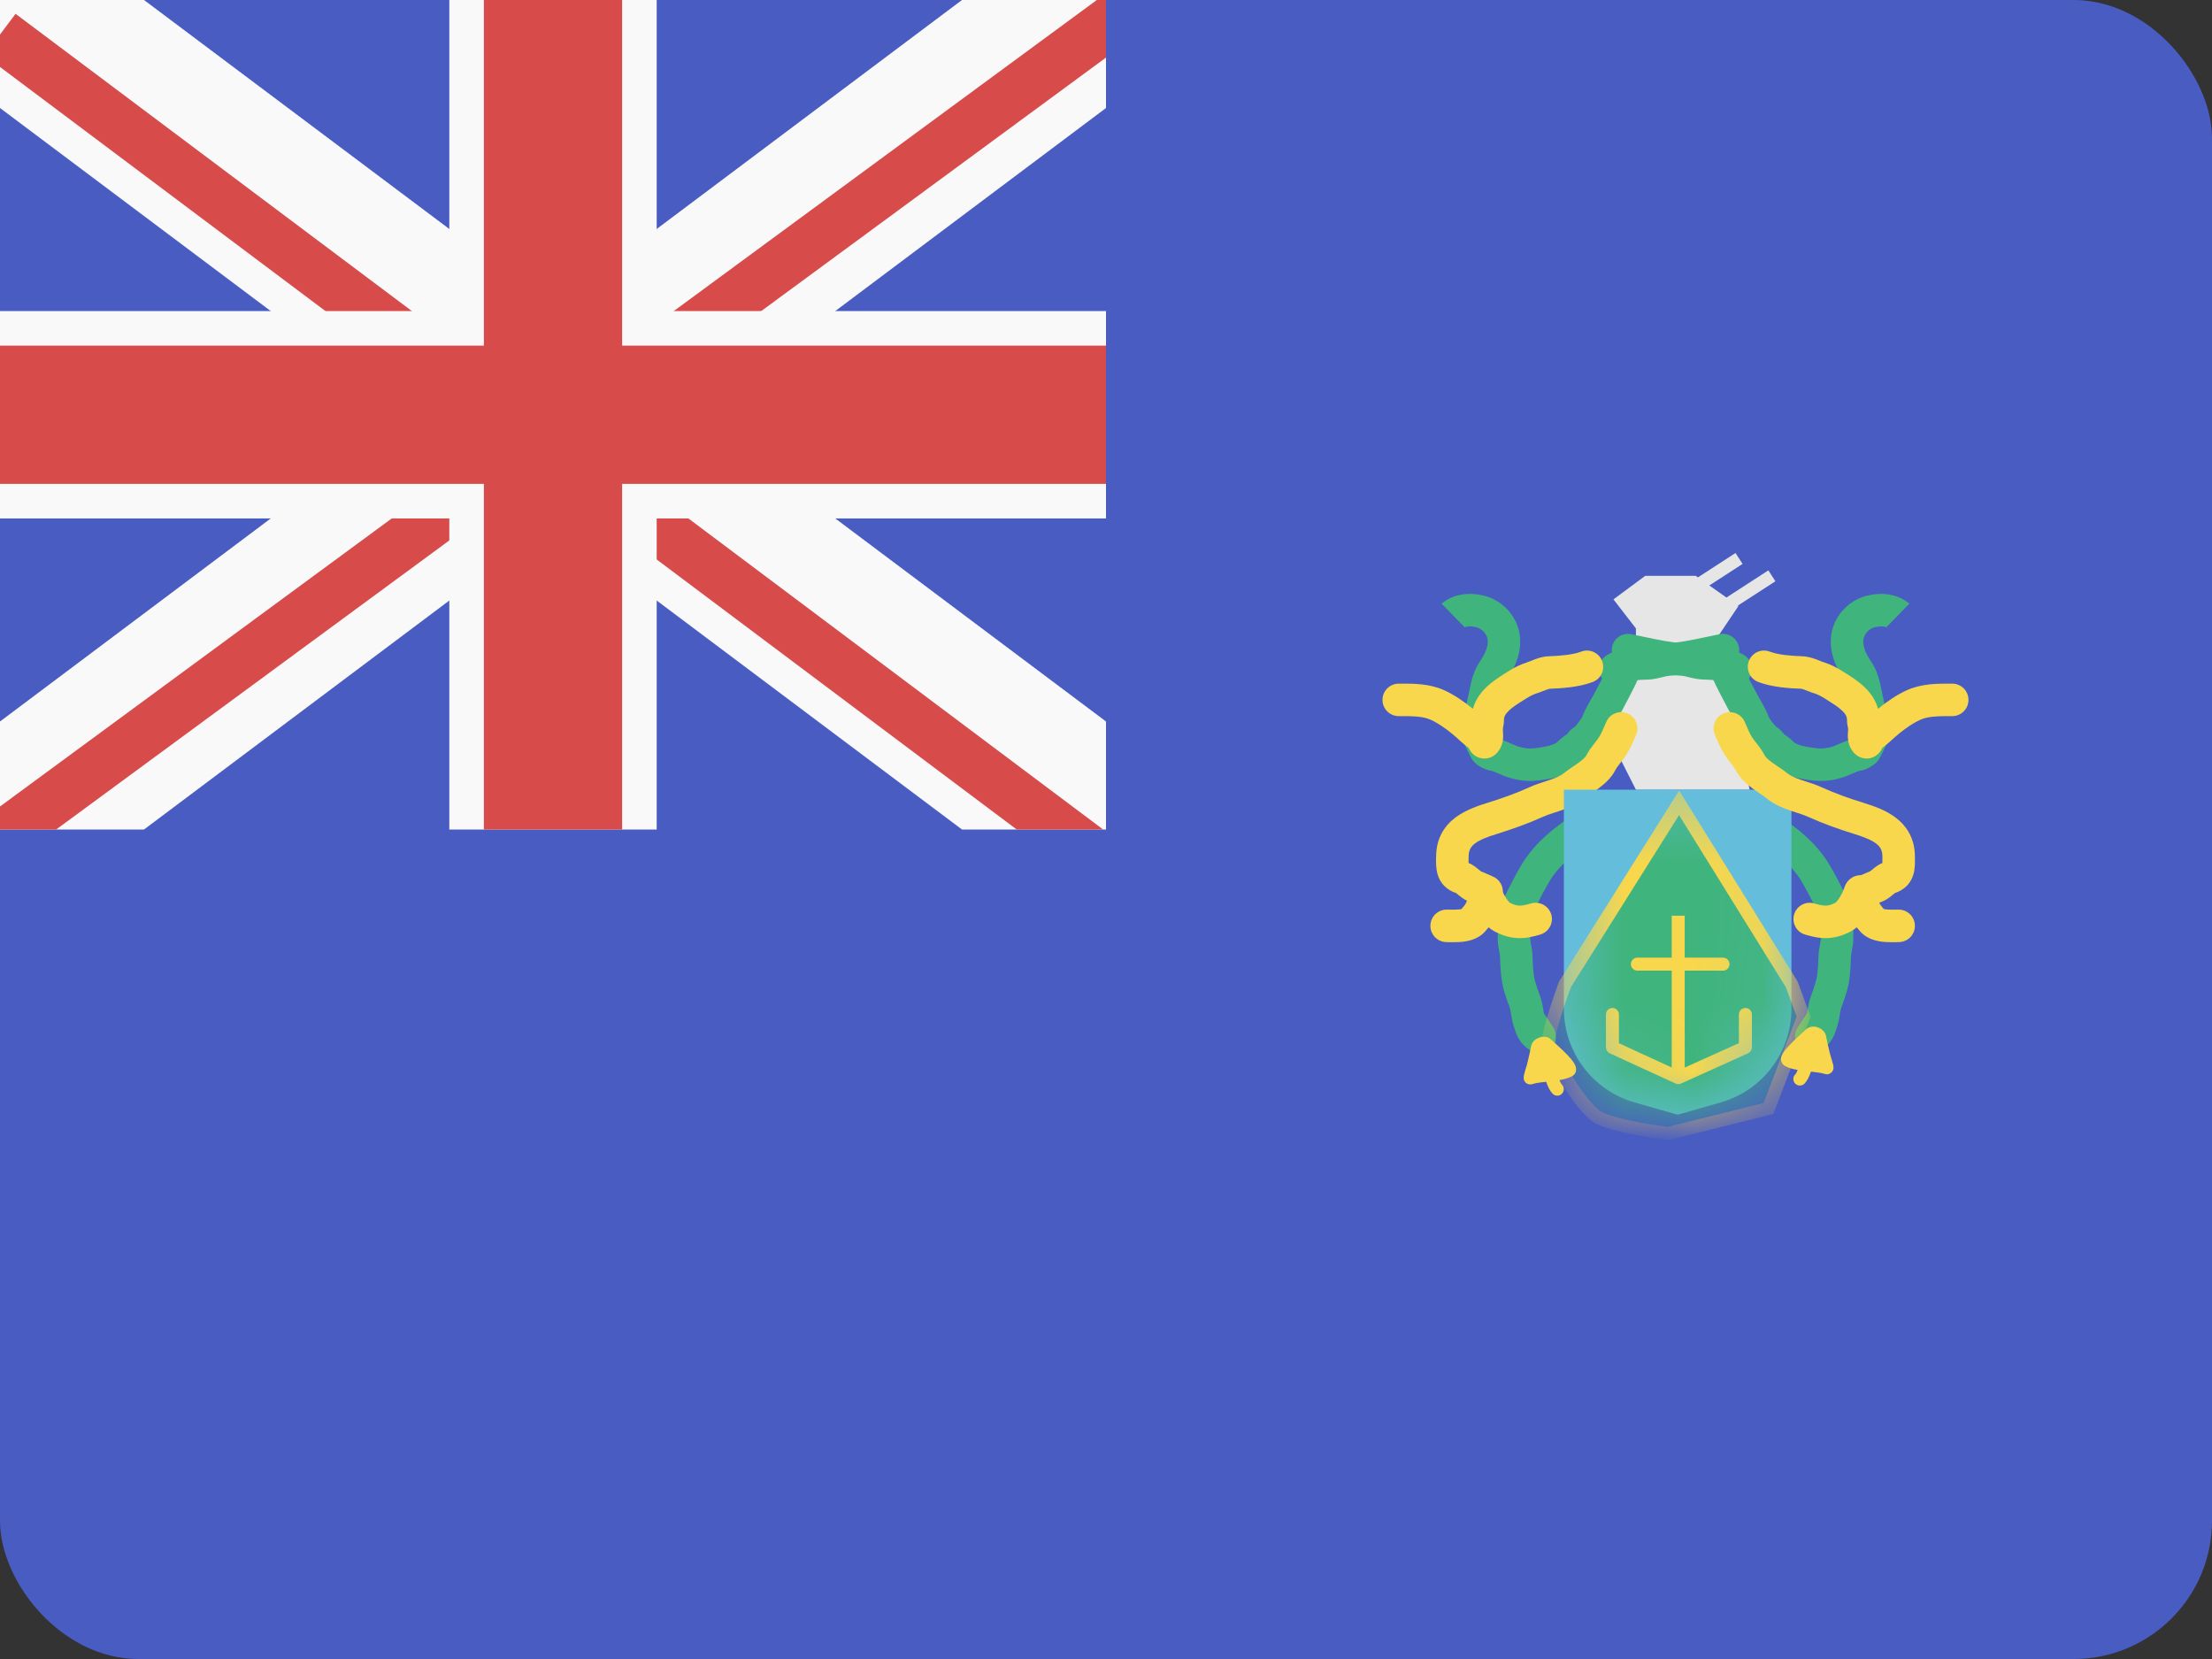 <svg width="32" height="24" viewBox="0 0 32 24" fill="none" xmlns="http://www.w3.org/2000/svg">
<rect x="0" y="0" width="32" height="24" fill="#333333" stroke="none"/>
<rect width="32" height="24" rx="2" fill="#485CC2"/>
<g clip-path="url(#clip0_440_1580)">
<rect width="16" height="12" fill="#485CC2"/>
<path fill-rule="evenodd" clip-rule="evenodd" d="M16.75 1L0.75 13L-0.75 11L15.25 -1L16.75 1Z" fill="#F9F9F9"/>
<path fill-rule="evenodd" clip-rule="evenodd" d="M-0.75 1L15.25 13L16.75 11L0.75 -1L-0.75 1Z" fill="#F9F9F9"/>
<path fill-rule="evenodd" clip-rule="evenodd" d="M15.775 12.8L-0.225 0.8L0.225 0.2L16.225 12.2L15.775 12.8Z" fill="#D74B4B"/>
<path fill-rule="evenodd" clip-rule="evenodd" d="M-0.278 12.802L16.722 0.302L16.278 -0.302L-0.722 12.198L-0.278 12.802Z" fill="#D74B4B"/>
<path d="M9.5 1.31134e-07L9.5 12H6.5L6.5 0L9.5 1.31134e-07Z" fill="#F9F9F9"/>
<path d="M0 4.5H16V7.5H0V4.5Z" fill="#F9F9F9"/>
<path d="M0 5H16V7H0V5Z" fill="#D74B4B"/>
<path d="M9 8.74229e-08L9 12H7L7 0L9 8.74229e-08Z" fill="#D74B4B"/>
</g>
<path fill-rule="evenodd" clip-rule="evenodd" d="M25.209 8.158L24.567 8.574L24.465 8.416L25.107 8L25.209 8.158Z" fill="#E6E6E6"/>
<path fill-rule="evenodd" clip-rule="evenodd" d="M25.684 8.409L25.042 8.825L24.94 8.667L25.582 8.251L25.684 8.409Z" fill="#E6E6E6"/>
<path d="M23.016 10.139L23.666 11.424H25.312L24.799 9.288L25.149 8.767L24.531 8.33H23.801L23.341 8.671L23.666 9.091V9.536L23.016 10.139Z" fill="#E6E6E6"/>
<path fill-rule="evenodd" clip-rule="evenodd" d="M23.321 9.36C23.346 9.233 23.469 9.149 23.597 9.174C23.666 9.188 23.735 9.202 23.803 9.217C23.999 9.258 24.186 9.297 24.357 9.307C24.43 9.311 24.5 9.329 24.546 9.34C24.55 9.341 24.554 9.342 24.558 9.343C24.611 9.356 24.637 9.361 24.659 9.361C24.726 9.361 24.827 9.367 24.926 9.381C24.976 9.389 25.029 9.399 25.079 9.413C25.127 9.426 25.187 9.447 25.24 9.483C25.348 9.555 25.377 9.701 25.305 9.809C25.233 9.917 25.087 9.946 24.979 9.874C24.981 9.875 24.982 9.876 24.982 9.876C24.982 9.876 24.973 9.871 24.952 9.866C24.927 9.859 24.895 9.852 24.858 9.847C24.784 9.836 24.706 9.831 24.659 9.831C24.573 9.831 24.495 9.812 24.445 9.8C24.386 9.785 24.357 9.778 24.331 9.776C24.12 9.765 23.881 9.714 23.678 9.671C23.617 9.658 23.559 9.646 23.507 9.636C23.379 9.611 23.296 9.487 23.321 9.36Z" fill="#3FB47C"/>
<path fill-rule="evenodd" clip-rule="evenodd" d="M25.459 11.633L25.659 11.756C25.951 11.936 26.273 12.181 26.468 12.514C26.539 12.634 26.603 12.755 26.663 12.875C26.692 12.932 26.727 13.008 26.756 13.09C26.784 13.168 26.811 13.267 26.811 13.368V13.581C26.811 13.647 26.799 13.709 26.791 13.748L26.791 13.749C26.782 13.796 26.778 13.817 26.778 13.834C26.777 13.844 26.777 13.853 26.776 13.863C26.772 13.997 26.765 14.172 26.719 14.333C26.696 14.416 26.669 14.495 26.638 14.574C26.631 14.594 26.625 14.619 26.618 14.665C26.617 14.669 26.617 14.673 26.616 14.678C26.61 14.718 26.6 14.778 26.581 14.838C26.58 14.842 26.578 14.847 26.576 14.853C26.57 14.875 26.559 14.908 26.548 14.937C26.534 14.976 26.511 15.029 26.472 15.079C26.453 15.104 26.428 15.126 26.419 15.134C26.404 15.147 26.385 15.163 26.366 15.176C26.357 15.183 26.343 15.193 26.327 15.201C26.319 15.206 26.305 15.213 26.287 15.219C26.276 15.223 26.233 15.238 26.177 15.232C26.145 15.228 26.1 15.216 26.058 15.182C26.014 15.147 25.988 15.102 25.977 15.06C25.957 14.991 25.976 14.934 25.98 14.92C25.992 14.884 26.011 14.856 26.017 14.846L26.142 14.658C26.146 14.642 26.149 14.623 26.153 14.596L26.154 14.591C26.161 14.545 26.172 14.476 26.2 14.405C26.226 14.338 26.248 14.272 26.267 14.204C26.297 14.1 26.302 13.977 26.307 13.827C26.308 13.823 26.308 13.82 26.308 13.816C26.31 13.76 26.321 13.705 26.328 13.669C26.328 13.666 26.329 13.663 26.329 13.66C26.338 13.618 26.341 13.597 26.341 13.582V13.368C26.341 13.346 26.333 13.304 26.313 13.246C26.293 13.191 26.267 13.134 26.243 13.085C26.186 12.972 26.127 12.861 26.063 12.752C25.926 12.519 25.683 12.323 25.413 12.157L25.213 12.034L25.459 11.633Z" fill="#3FB47C"/>
<path fill-rule="evenodd" clip-rule="evenodd" d="M23.019 11.633L22.818 11.756C22.526 11.936 22.205 12.181 22.009 12.514C21.938 12.634 21.874 12.755 21.814 12.875C21.785 12.932 21.75 13.008 21.721 13.09C21.694 13.168 21.667 13.267 21.667 13.368V13.581C21.667 13.647 21.678 13.709 21.686 13.748L21.686 13.749C21.695 13.796 21.699 13.817 21.7 13.834C21.7 13.844 21.701 13.853 21.701 13.863C21.706 13.997 21.712 14.172 21.758 14.333C21.782 14.416 21.809 14.495 21.839 14.574C21.847 14.594 21.852 14.619 21.859 14.665C21.86 14.669 21.861 14.673 21.861 14.678C21.868 14.718 21.877 14.778 21.896 14.838C21.897 14.842 21.899 14.847 21.901 14.853C21.908 14.875 21.918 14.908 21.929 14.937C21.944 14.976 21.967 15.029 22.006 15.079C22.025 15.104 22.049 15.126 22.059 15.134C22.074 15.147 22.092 15.163 22.111 15.176C22.12 15.183 22.134 15.193 22.151 15.201C22.159 15.206 22.172 15.213 22.19 15.219C22.202 15.223 22.245 15.238 22.301 15.232C22.333 15.228 22.377 15.216 22.419 15.182C22.464 15.147 22.489 15.102 22.501 15.06C22.52 14.991 22.502 14.934 22.497 14.92C22.486 14.884 22.467 14.856 22.46 14.846L22.335 14.658C22.332 14.642 22.329 14.623 22.324 14.596L22.324 14.591C22.316 14.545 22.305 14.476 22.278 14.405C22.252 14.338 22.23 14.272 22.21 14.204C22.18 14.1 22.176 13.977 22.17 13.827C22.17 13.823 22.17 13.82 22.17 13.816C22.167 13.76 22.157 13.705 22.15 13.669C22.149 13.666 22.148 13.663 22.148 13.66C22.14 13.618 22.137 13.597 22.137 13.582V13.368C22.137 13.346 22.144 13.304 22.165 13.246C22.184 13.191 22.21 13.134 22.235 13.085C22.291 12.972 22.35 12.861 22.414 12.752C22.552 12.519 22.794 12.323 23.064 12.157L23.265 12.034L23.019 11.633Z" fill="#3FB47C"/>
<path fill-rule="evenodd" clip-rule="evenodd" d="M25.045 9.231L25.131 9.45C25.203 9.634 25.28 9.78 25.377 9.963C25.39 9.988 25.404 10.014 25.418 10.041C25.433 10.069 25.447 10.094 25.463 10.122C25.474 10.142 25.487 10.163 25.501 10.189C25.531 10.243 25.565 10.307 25.59 10.377C25.591 10.379 25.594 10.385 25.602 10.397C25.613 10.414 25.628 10.435 25.645 10.455C25.661 10.476 25.677 10.494 25.691 10.508C25.696 10.513 25.7 10.517 25.703 10.519C25.739 10.542 25.765 10.568 25.782 10.587C25.793 10.6 25.804 10.614 25.81 10.623C25.847 10.645 25.877 10.67 25.895 10.685C25.909 10.697 25.922 10.709 25.932 10.719C25.934 10.721 25.936 10.722 25.938 10.724C25.946 10.732 25.951 10.737 25.956 10.741C25.966 10.75 25.993 10.766 26.05 10.783C26.103 10.798 26.163 10.808 26.224 10.817C26.342 10.836 26.417 10.83 26.524 10.796C26.544 10.789 26.564 10.78 26.595 10.767C26.608 10.761 26.623 10.754 26.64 10.747C26.68 10.73 26.74 10.704 26.805 10.691L26.883 10.536L27.304 10.746L27.198 10.956C27.173 11.008 27.135 11.04 27.117 11.055C27.094 11.073 27.071 11.088 27.05 11.099C27.016 11.118 26.96 11.144 26.901 11.151C26.901 11.151 26.895 11.152 26.88 11.157C26.866 11.162 26.849 11.168 26.828 11.178C26.821 11.181 26.813 11.184 26.804 11.188C26.767 11.205 26.714 11.228 26.668 11.243C26.487 11.302 26.338 11.311 26.152 11.282C26.091 11.273 26.005 11.259 25.919 11.234C25.836 11.21 25.73 11.169 25.644 11.093C25.635 11.084 25.625 11.075 25.617 11.068C25.615 11.066 25.614 11.065 25.612 11.063C25.602 11.054 25.594 11.047 25.587 11.04C25.58 11.035 25.576 11.031 25.573 11.029C25.531 11.009 25.5 10.982 25.479 10.96C25.459 10.939 25.443 10.918 25.436 10.908L25.435 10.907C25.435 10.907 25.435 10.906 25.434 10.906C25.402 10.883 25.375 10.858 25.357 10.839C25.329 10.811 25.302 10.779 25.277 10.748C25.235 10.695 25.176 10.614 25.15 10.543C25.137 10.506 25.117 10.466 25.09 10.418C25.082 10.403 25.072 10.386 25.062 10.368C25.042 10.333 25.02 10.294 25.002 10.26C24.988 10.234 24.975 10.209 24.962 10.184C24.866 10.002 24.775 9.831 24.693 9.621L24.607 9.402L25.045 9.231Z" fill="#3FB47C"/>
<path fill-rule="evenodd" clip-rule="evenodd" d="M27.289 9.074C27.245 9.059 27.204 9.057 27.13 9.072C27.046 9.089 26.974 9.163 26.959 9.241C26.942 9.327 26.979 9.44 27.066 9.566C27.135 9.665 27.176 9.784 27.198 9.882C27.234 10.05 27.271 10.224 27.302 10.398C27.325 10.525 27.239 10.647 27.112 10.67C26.984 10.693 26.862 10.607 26.839 10.479C26.81 10.316 26.775 10.15 26.738 9.982C26.726 9.923 26.703 9.867 26.679 9.833C26.568 9.673 26.445 9.426 26.497 9.153C26.548 8.884 26.77 8.664 27.037 8.611C27.162 8.586 27.291 8.579 27.438 8.628C27.505 8.65 27.558 8.686 27.585 8.705C27.587 8.706 27.588 8.707 27.59 8.708C27.617 8.727 27.624 8.73 27.624 8.731" fill="#3FB47C"/>
<path fill-rule="evenodd" clip-rule="evenodd" d="M25.156 9.36C25.131 9.233 25.008 9.15 24.881 9.174C24.811 9.188 24.742 9.203 24.674 9.217C24.478 9.258 24.291 9.298 24.12 9.307C24.047 9.311 23.977 9.329 23.932 9.34C23.927 9.341 23.923 9.342 23.92 9.343C23.866 9.357 23.84 9.361 23.819 9.361C23.751 9.361 23.65 9.367 23.551 9.381C23.502 9.389 23.448 9.399 23.398 9.413C23.351 9.426 23.291 9.447 23.238 9.483C23.129 9.555 23.1 9.701 23.172 9.809C23.244 9.917 23.39 9.946 23.498 9.874C23.497 9.875 23.496 9.876 23.496 9.876C23.496 9.876 23.504 9.872 23.525 9.866C23.55 9.859 23.582 9.852 23.619 9.847C23.694 9.836 23.772 9.832 23.819 9.832C23.904 9.832 23.982 9.812 24.032 9.8C24.091 9.785 24.12 9.778 24.146 9.776C24.357 9.765 24.596 9.714 24.8 9.671C24.86 9.658 24.918 9.646 24.971 9.636C25.098 9.611 25.181 9.488 25.156 9.36Z" fill="#3FB47C"/>
<path fill-rule="evenodd" clip-rule="evenodd" d="M23.433 9.227L23.347 9.446C23.273 9.637 23.192 9.791 23.09 9.983C23.08 10.002 23.07 10.021 23.06 10.041C23.045 10.069 23.03 10.094 23.014 10.122C23.003 10.142 22.991 10.163 22.976 10.189C22.946 10.243 22.913 10.307 22.887 10.377C22.886 10.379 22.883 10.385 22.875 10.397C22.864 10.414 22.849 10.435 22.833 10.455C22.816 10.476 22.8 10.495 22.787 10.508C22.781 10.513 22.777 10.517 22.775 10.52C22.738 10.542 22.712 10.568 22.695 10.587C22.684 10.6 22.674 10.614 22.667 10.623C22.63 10.645 22.601 10.67 22.583 10.685C22.569 10.697 22.556 10.709 22.545 10.719C22.543 10.721 22.541 10.723 22.54 10.724C22.532 10.732 22.526 10.737 22.521 10.741C22.511 10.75 22.484 10.766 22.427 10.783C22.374 10.798 22.314 10.808 22.254 10.818C22.136 10.836 22.061 10.83 21.953 10.796C21.933 10.789 21.914 10.781 21.882 10.767C21.869 10.761 21.855 10.754 21.837 10.747C21.798 10.73 21.738 10.704 21.672 10.691L21.594 10.536L21.174 10.746L21.279 10.956C21.305 11.008 21.342 11.04 21.361 11.055C21.383 11.073 21.407 11.088 21.427 11.099C21.461 11.118 21.517 11.144 21.576 11.151C21.576 11.151 21.582 11.152 21.597 11.157C21.611 11.162 21.628 11.169 21.65 11.178C21.657 11.181 21.665 11.185 21.674 11.188C21.71 11.205 21.763 11.229 21.81 11.243C21.991 11.302 22.14 11.311 22.325 11.282C22.386 11.273 22.473 11.259 22.559 11.234C22.642 11.21 22.747 11.169 22.833 11.093C22.843 11.085 22.853 11.075 22.861 11.068C22.862 11.066 22.864 11.065 22.865 11.064C22.875 11.055 22.883 11.047 22.891 11.04C22.897 11.035 22.902 11.031 22.905 11.029C22.947 11.009 22.977 10.983 22.998 10.96C23.019 10.939 23.034 10.918 23.041 10.908L23.042 10.907C23.042 10.907 23.043 10.906 23.043 10.906C23.075 10.884 23.102 10.858 23.121 10.839C23.148 10.811 23.176 10.779 23.201 10.748C23.243 10.695 23.301 10.614 23.327 10.543C23.34 10.506 23.36 10.466 23.387 10.418C23.395 10.403 23.405 10.386 23.415 10.368C23.435 10.333 23.458 10.294 23.476 10.26C23.486 10.24 23.497 10.22 23.507 10.2C23.607 10.011 23.701 9.834 23.785 9.617L23.871 9.398L23.433 9.227Z" fill="#3FB47C"/>
<path fill-rule="evenodd" clip-rule="evenodd" d="M21.188 9.074C21.232 9.059 21.273 9.057 21.348 9.072C21.431 9.089 21.504 9.163 21.519 9.241C21.535 9.327 21.498 9.44 21.411 9.566C21.343 9.665 21.301 9.784 21.28 9.882C21.243 10.05 21.206 10.224 21.175 10.398C21.153 10.525 21.238 10.647 21.366 10.67C21.494 10.693 21.616 10.607 21.638 10.479C21.667 10.316 21.703 10.15 21.739 9.982C21.752 9.923 21.775 9.867 21.798 9.833C21.909 9.673 22.032 9.426 21.98 9.153C21.929 8.884 21.707 8.664 21.44 8.611C21.316 8.586 21.186 8.579 21.039 8.628C20.973 8.65 20.919 8.686 20.892 8.705C20.891 8.706 20.889 8.707 20.888 8.708C20.86 8.727 20.853 8.73 20.853 8.731" fill="#3FB47C"/>
<path fill-rule="evenodd" clip-rule="evenodd" d="M23.543 10.32C23.423 10.271 23.285 10.327 23.236 10.447C23.201 10.53 23.164 10.615 23.13 10.668C23.115 10.691 23.098 10.713 23.073 10.745C23.067 10.752 23.061 10.76 23.055 10.768C23.024 10.807 22.982 10.863 22.949 10.927C22.939 10.947 22.911 10.979 22.843 11.029C22.817 11.048 22.791 11.066 22.761 11.086C22.754 11.091 22.746 11.096 22.738 11.102C22.701 11.127 22.658 11.156 22.618 11.189C22.578 11.221 22.52 11.249 22.428 11.28C22.409 11.287 22.387 11.294 22.362 11.302C22.29 11.325 22.201 11.354 22.127 11.388C21.934 11.476 21.732 11.548 21.522 11.613C21.378 11.658 21.195 11.719 21.048 11.832C20.887 11.956 20.776 12.139 20.776 12.393C20.776 12.399 20.775 12.406 20.775 12.414C20.774 12.466 20.772 12.563 20.796 12.645C20.812 12.702 20.842 12.765 20.897 12.819C20.945 12.867 21.003 12.899 21.064 12.919C21.069 12.923 21.076 12.929 21.087 12.937C21.088 12.939 21.09 12.94 21.092 12.942C21.105 12.952 21.123 12.967 21.14 12.98C21.16 12.995 21.191 13.016 21.229 13.033C21.267 13.05 21.294 13.061 21.317 13.07C21.346 13.082 21.369 13.092 21.401 13.107C21.517 13.165 21.658 13.118 21.716 13.002C21.774 12.886 21.727 12.745 21.611 12.687C21.569 12.666 21.513 12.643 21.469 12.624C21.452 12.617 21.437 12.611 21.425 12.606C21.424 12.605 21.423 12.604 21.421 12.603C21.413 12.597 21.404 12.59 21.391 12.579C21.389 12.577 21.386 12.575 21.384 12.573C21.369 12.561 21.347 12.543 21.324 12.527C21.307 12.515 21.28 12.498 21.245 12.485C21.245 12.473 21.245 12.461 21.245 12.445C21.245 12.442 21.245 12.437 21.245 12.433C21.245 12.421 21.246 12.406 21.246 12.393C21.246 12.298 21.279 12.248 21.335 12.204C21.407 12.149 21.515 12.107 21.662 12.062C21.883 11.993 22.105 11.914 22.322 11.816C22.37 11.794 22.419 11.778 22.48 11.758C22.511 11.748 22.544 11.738 22.581 11.725C22.681 11.69 22.808 11.641 22.916 11.553C22.938 11.535 22.965 11.515 23.002 11.491C23.008 11.486 23.015 11.482 23.021 11.477C23.052 11.457 23.087 11.433 23.12 11.409C23.199 11.351 23.306 11.264 23.37 11.138C23.379 11.119 23.395 11.096 23.425 11.057C23.429 11.052 23.433 11.047 23.438 11.041C23.463 11.009 23.498 10.965 23.526 10.92C23.585 10.828 23.637 10.707 23.67 10.627C23.72 10.508 23.663 10.37 23.543 10.32Z" fill="#F8D74C"/>
<path d="M22.624 11.424H25.916V14.592C25.916 15.222 25.498 15.775 24.892 15.948L24.27 16.126L23.647 15.948C23.042 15.775 22.624 15.222 22.624 14.592V11.424Z" fill="#64BEDB"/>
<mask id="mask0_440_1580" style="mask-type:alpha" maskUnits="userSpaceOnUse" x="22" y="11" width="4" height="6">
<path d="M22.624 11.424H25.916V14.592C25.916 15.222 25.498 15.775 24.892 15.948L24.27 16.126L23.647 15.948C23.042 15.775 22.624 15.222 22.624 14.592V11.424Z" fill="#64BEDB"/>
</mask>
<g mask="url(#mask0_440_1580)">
<path d="M24.291 11.615L22.639 14.242C22.562 14.451 22.408 14.904 22.403 15.041C22.397 15.213 22.866 16.037 23.135 16.174C23.35 16.284 23.892 16.368 24.136 16.397L25.584 16.037L26.093 14.709L25.921 14.242L24.291 11.615Z" fill="#3FB47C"/>
<path fill-rule="evenodd" clip-rule="evenodd" d="M24.291 11.437L26.006 14.2L26.193 14.71L25.654 16.116L24.142 16.492L24.125 16.49C24.001 16.476 23.802 16.447 23.607 16.408C23.414 16.37 23.213 16.319 23.093 16.258C23.007 16.214 22.917 16.123 22.834 16.023C22.749 15.919 22.663 15.794 22.586 15.669C22.509 15.545 22.441 15.418 22.392 15.31C22.367 15.257 22.347 15.206 22.332 15.163C22.319 15.122 22.308 15.077 22.309 15.038C22.311 14.993 22.323 14.93 22.34 14.865C22.357 14.797 22.379 14.72 22.404 14.64C22.453 14.482 22.512 14.315 22.55 14.209L22.554 14.2L24.291 11.437ZM22.724 14.283C22.686 14.387 22.63 14.546 22.584 14.696C22.559 14.774 22.538 14.848 22.522 14.911C22.506 14.976 22.498 15.021 22.497 15.044C22.497 15.044 22.497 15.046 22.497 15.049C22.498 15.052 22.498 15.056 22.499 15.062C22.502 15.073 22.506 15.087 22.511 15.104C22.523 15.139 22.54 15.182 22.563 15.232C22.608 15.332 22.673 15.451 22.746 15.571C22.82 15.691 22.901 15.808 22.979 15.903C23.06 16.001 23.129 16.065 23.178 16.09C23.273 16.138 23.45 16.185 23.643 16.224C23.825 16.26 24.009 16.287 24.13 16.302L25.513 15.957L25.992 14.709L25.836 14.283L24.29 11.792L22.724 14.283Z" fill="#F8D74C"/>
<path fill-rule="evenodd" clip-rule="evenodd" d="M24.184 13.854V13.247H24.372V13.854H24.926C24.978 13.854 25.02 13.896 25.02 13.948C25.02 14 24.978 14.042 24.926 14.042H24.372V15.444L25.156 15.091V14.676C25.156 14.624 25.198 14.582 25.25 14.582C25.302 14.582 25.344 14.624 25.344 14.676V15.152C25.344 15.189 25.322 15.222 25.288 15.238L24.317 15.676C24.292 15.687 24.264 15.687 24.239 15.675L23.286 15.237C23.253 15.222 23.232 15.188 23.232 15.152V14.676C23.232 14.624 23.274 14.582 23.326 14.582C23.378 14.582 23.42 14.624 23.42 14.676V15.092L24.184 15.443V14.042H23.688C23.636 14.042 23.593 14 23.593 13.948C23.593 13.896 23.636 13.854 23.688 13.854H24.184Z" fill="#F8D74C"/>
</g>
<path fill-rule="evenodd" clip-rule="evenodd" d="M25.3 9.563C25.346 9.441 25.482 9.38 25.603 9.427C25.725 9.473 25.906 9.488 26.076 9.494C26.157 9.497 26.232 9.523 26.278 9.54C26.304 9.55 26.323 9.558 26.338 9.564C26.359 9.572 26.373 9.578 26.39 9.583C26.476 9.609 26.576 9.66 26.643 9.703C26.655 9.71 26.668 9.718 26.681 9.727C26.764 9.778 26.877 9.849 26.969 9.936C27.052 10.014 27.132 10.119 27.169 10.254C27.294 10.152 27.442 10.049 27.586 9.985C27.8 9.888 28.037 9.889 28.207 9.89C28.219 9.89 28.231 9.89 28.242 9.89C28.372 9.89 28.477 9.995 28.477 10.125C28.477 10.255 28.372 10.36 28.242 10.36C28.041 10.36 27.897 10.36 27.779 10.413C27.648 10.472 27.485 10.594 27.364 10.708C27.333 10.738 27.3 10.764 27.275 10.784L27.271 10.787C27.256 10.799 27.242 10.809 27.231 10.819C27.229 10.823 27.227 10.827 27.224 10.832C27.224 10.832 27.224 10.832 27.224 10.832C27.22 10.841 27.202 10.879 27.165 10.911C27.143 10.931 27.107 10.956 27.057 10.968C27.004 10.98 26.955 10.973 26.916 10.957C26.851 10.932 26.815 10.886 26.806 10.874C26.792 10.856 26.781 10.837 26.774 10.825C26.75 10.78 26.74 10.737 26.736 10.706C26.731 10.674 26.731 10.645 26.732 10.623C26.733 10.604 26.734 10.585 26.735 10.572C26.735 10.571 26.735 10.569 26.735 10.568L26.736 10.552L26.737 10.547C26.737 10.546 26.737 10.546 26.737 10.546C26.736 10.545 26.736 10.54 26.733 10.524C26.733 10.523 26.732 10.522 26.732 10.521C26.728 10.501 26.72 10.46 26.72 10.414C26.72 10.373 26.704 10.332 26.646 10.278C26.591 10.226 26.523 10.183 26.439 10.13C26.423 10.12 26.407 10.11 26.391 10.1C26.349 10.073 26.288 10.043 26.252 10.032C26.224 10.024 26.197 10.014 26.175 10.005C26.166 10.002 26.159 9.999 26.151 9.996C26.138 9.99 26.126 9.986 26.113 9.981C26.078 9.968 26.063 9.965 26.06 9.964C26.059 9.964 26.059 9.964 26.06 9.964C25.896 9.958 25.64 9.944 25.436 9.866C25.315 9.82 25.254 9.684 25.3 9.563Z" fill="#F8D74C"/>
<path fill-rule="evenodd" clip-rule="evenodd" d="M24.935 10.32C25.055 10.271 25.192 10.328 25.242 10.447C25.276 10.53 25.314 10.615 25.348 10.668C25.362 10.691 25.38 10.713 25.405 10.745C25.41 10.752 25.416 10.76 25.423 10.768C25.453 10.807 25.496 10.863 25.528 10.927C25.538 10.947 25.566 10.979 25.634 11.029C25.66 11.048 25.686 11.066 25.716 11.086C25.724 11.091 25.732 11.096 25.74 11.102C25.777 11.127 25.82 11.156 25.859 11.189C25.899 11.221 25.958 11.249 26.049 11.28C26.068 11.287 26.091 11.294 26.115 11.302C26.187 11.325 26.276 11.354 26.35 11.388C26.544 11.476 26.745 11.548 26.955 11.613C27.1 11.658 27.283 11.719 27.429 11.832C27.59 11.956 27.702 12.139 27.702 12.393C27.702 12.399 27.702 12.406 27.702 12.415C27.703 12.466 27.705 12.563 27.682 12.645C27.666 12.702 27.635 12.765 27.581 12.819C27.532 12.867 27.474 12.899 27.413 12.919C27.408 12.923 27.401 12.929 27.391 12.937C27.389 12.939 27.387 12.94 27.385 12.942C27.373 12.952 27.355 12.967 27.337 12.98C27.317 12.995 27.286 13.017 27.249 13.033C27.211 13.05 27.184 13.061 27.16 13.07C27.131 13.082 27.108 13.092 27.077 13.107C26.961 13.165 26.82 13.118 26.761 13.002C26.703 12.886 26.75 12.745 26.867 12.687C26.908 12.666 26.965 12.643 27.008 12.624C27.025 12.617 27.04 12.611 27.052 12.606C27.053 12.605 27.055 12.604 27.056 12.603C27.065 12.597 27.073 12.59 27.087 12.579C27.089 12.577 27.091 12.575 27.093 12.573C27.108 12.561 27.13 12.543 27.154 12.527C27.171 12.516 27.198 12.498 27.232 12.485C27.232 12.473 27.232 12.461 27.232 12.446C27.232 12.442 27.232 12.438 27.232 12.433C27.232 12.421 27.232 12.406 27.232 12.393C27.232 12.298 27.199 12.248 27.142 12.204C27.07 12.149 26.963 12.108 26.816 12.062C26.594 11.993 26.373 11.914 26.156 11.816C26.107 11.794 26.058 11.778 25.997 11.758C25.967 11.748 25.934 11.738 25.896 11.725C25.796 11.69 25.67 11.641 25.561 11.553C25.54 11.535 25.512 11.516 25.476 11.491C25.469 11.486 25.463 11.482 25.456 11.477C25.426 11.457 25.39 11.433 25.357 11.409C25.278 11.351 25.171 11.264 25.108 11.138C25.098 11.119 25.082 11.096 25.052 11.057C25.048 11.053 25.044 11.047 25.04 11.041C25.014 11.009 24.98 10.966 24.951 10.92C24.892 10.828 24.84 10.707 24.807 10.627C24.758 10.508 24.815 10.37 24.935 10.32Z" fill="#F8D74C"/>
<path fill-rule="evenodd" clip-rule="evenodd" d="M23.177 9.563C23.131 9.441 22.995 9.38 22.874 9.427C22.752 9.473 22.571 9.488 22.401 9.494C22.32 9.497 22.245 9.523 22.2 9.54C22.173 9.55 22.154 9.558 22.139 9.564C22.119 9.572 22.105 9.578 22.088 9.583C22.002 9.609 21.901 9.66 21.834 9.703C21.823 9.71 21.81 9.718 21.796 9.727C21.714 9.778 21.6 9.849 21.509 9.936C21.425 10.014 21.345 10.119 21.308 10.254C21.183 10.152 21.035 10.049 20.892 9.985C20.678 9.888 20.44 9.889 20.27 9.89C20.258 9.89 20.247 9.89 20.235 9.89C20.105 9.89 20 9.995 20 10.125C20 10.255 20.105 10.36 20.235 10.36C20.437 10.36 20.58 10.36 20.699 10.413C20.829 10.472 20.992 10.594 21.113 10.708C21.144 10.738 21.177 10.764 21.202 10.784L21.206 10.787C21.222 10.799 21.235 10.809 21.246 10.819C21.248 10.823 21.25 10.827 21.253 10.832C21.253 10.832 21.253 10.832 21.253 10.832C21.257 10.841 21.276 10.879 21.312 10.911C21.334 10.931 21.37 10.956 21.421 10.968C21.473 10.98 21.523 10.973 21.562 10.957C21.626 10.932 21.662 10.886 21.671 10.874C21.685 10.856 21.696 10.837 21.703 10.825C21.727 10.78 21.737 10.737 21.742 10.706C21.746 10.674 21.746 10.645 21.745 10.623C21.745 10.604 21.743 10.585 21.742 10.572C21.742 10.571 21.742 10.569 21.742 10.568L21.741 10.552L21.741 10.547C21.741 10.546 21.741 10.546 21.741 10.546C21.741 10.545 21.741 10.54 21.745 10.524C21.745 10.523 21.745 10.522 21.745 10.521C21.749 10.501 21.757 10.46 21.757 10.414C21.757 10.373 21.773 10.332 21.831 10.278C21.886 10.226 21.954 10.183 22.039 10.13C22.054 10.12 22.07 10.11 22.087 10.1C22.128 10.073 22.19 10.043 22.225 10.032C22.253 10.024 22.28 10.014 22.302 10.005C22.311 10.002 22.319 9.999 22.326 9.996C22.34 9.99 22.351 9.986 22.364 9.981C22.399 9.968 22.415 9.965 22.418 9.964C22.419 9.964 22.418 9.964 22.418 9.964C22.581 9.958 22.837 9.944 23.041 9.866C23.163 9.82 23.224 9.684 23.177 9.563Z" fill="#F8D74C"/>
<path fill-rule="evenodd" clip-rule="evenodd" d="M27.126 12.993C27.126 12.992 27.126 12.992 27.126 12.993ZM26.86 13.415C26.831 13.44 26.799 13.462 26.764 13.48C26.654 13.535 26.547 13.568 26.431 13.571C26.319 13.575 26.214 13.55 26.113 13.52C25.989 13.483 25.918 13.352 25.955 13.228C25.992 13.103 26.123 13.033 26.247 13.07C26.333 13.095 26.38 13.102 26.416 13.101C26.447 13.1 26.486 13.093 26.552 13.06C26.553 13.059 26.558 13.056 26.567 13.046C26.579 13.033 26.594 13.014 26.61 12.989C26.641 12.94 26.667 12.884 26.68 12.845C26.684 12.832 26.692 12.808 26.706 12.784C26.713 12.772 26.73 12.745 26.759 12.72C26.79 12.693 26.866 12.644 26.968 12.668C27.059 12.689 27.104 12.754 27.117 12.776C27.134 12.803 27.141 12.827 27.145 12.838C27.151 12.861 27.154 12.882 27.154 12.891C27.158 12.923 27.158 12.984 27.158 12.976C27.158 12.985 27.159 12.991 27.161 12.998C27.164 13.008 27.169 13.02 27.18 13.047C27.197 13.086 27.206 13.097 27.252 13.151C27.26 13.153 27.272 13.155 27.29 13.157C27.314 13.159 27.342 13.16 27.373 13.16C27.388 13.16 27.403 13.16 27.419 13.159L27.421 13.159C27.436 13.159 27.452 13.159 27.467 13.159C27.597 13.159 27.702 13.264 27.702 13.394C27.702 13.524 27.597 13.629 27.467 13.629C27.46 13.629 27.45 13.629 27.439 13.63C27.391 13.63 27.312 13.632 27.242 13.625C27.161 13.616 27.011 13.591 26.908 13.472C26.904 13.467 26.899 13.461 26.895 13.456C26.883 13.443 26.872 13.43 26.86 13.415Z" fill="#F8D74C"/>
<path fill-rule="evenodd" clip-rule="evenodd" d="M21.27 12.993C21.269 12.992 21.269 12.992 21.27 12.993ZM21.535 13.415C21.564 13.44 21.596 13.462 21.631 13.48C21.742 13.535 21.848 13.568 21.965 13.571C22.077 13.575 22.181 13.55 22.282 13.52C22.407 13.483 22.478 13.352 22.441 13.228C22.403 13.103 22.272 13.033 22.148 13.07C22.062 13.095 22.015 13.102 21.98 13.101C21.948 13.1 21.909 13.093 21.843 13.06C21.843 13.059 21.837 13.056 21.828 13.046C21.816 13.033 21.801 13.014 21.786 12.989C21.754 12.94 21.729 12.884 21.716 12.845C21.712 12.832 21.703 12.808 21.689 12.784C21.682 12.772 21.666 12.745 21.636 12.72C21.605 12.693 21.53 12.644 21.428 12.668C21.336 12.689 21.292 12.754 21.278 12.776C21.262 12.803 21.254 12.827 21.251 12.838C21.244 12.861 21.242 12.882 21.241 12.891C21.238 12.923 21.238 12.984 21.238 12.976C21.237 12.985 21.236 12.991 21.234 12.998C21.231 13.008 21.227 13.02 21.215 13.047C21.199 13.086 21.189 13.097 21.143 13.151C21.135 13.153 21.123 13.155 21.105 13.157C21.081 13.159 21.054 13.16 21.023 13.16C21.007 13.16 20.992 13.16 20.976 13.159L20.975 13.159C20.96 13.159 20.943 13.159 20.928 13.159C20.798 13.159 20.693 13.264 20.693 13.394C20.693 13.524 20.798 13.629 20.928 13.629C20.935 13.629 20.945 13.629 20.957 13.63C21.004 13.63 21.083 13.632 21.153 13.625C21.234 13.616 21.385 13.591 21.487 13.472C21.492 13.467 21.496 13.461 21.501 13.456C21.512 13.443 21.524 13.43 21.535 13.415Z" fill="#F8D74C"/>
<path fill-rule="evenodd" clip-rule="evenodd" d="M22.435 15.035C22.406 15.008 22.371 15 22.343 14.998C22.316 14.997 22.289 15.002 22.266 15.011C22.243 15.019 22.219 15.032 22.199 15.05C22.179 15.068 22.158 15.095 22.15 15.133C22.135 15.216 22.113 15.307 22.097 15.372L22.09 15.403L22.081 15.43C22.076 15.447 22.069 15.469 22.063 15.49C22.057 15.511 22.051 15.533 22.047 15.551C22.045 15.559 22.043 15.572 22.042 15.584C22.042 15.588 22.041 15.605 22.047 15.624C22.051 15.635 22.061 15.658 22.087 15.674C22.117 15.692 22.148 15.69 22.168 15.683C22.198 15.673 22.232 15.667 22.271 15.661C22.285 15.66 22.3 15.658 22.316 15.656C22.333 15.654 22.351 15.652 22.368 15.65C22.373 15.664 22.379 15.68 22.385 15.695C22.401 15.734 22.425 15.786 22.462 15.823C22.499 15.86 22.558 15.86 22.595 15.823C22.632 15.786 22.632 15.727 22.595 15.69C22.587 15.682 22.575 15.661 22.56 15.625C22.56 15.625 22.56 15.625 22.56 15.625C22.618 15.616 22.684 15.6 22.741 15.57C22.761 15.559 22.78 15.542 22.791 15.518C22.801 15.495 22.802 15.473 22.8 15.457C22.797 15.427 22.784 15.401 22.774 15.384C22.752 15.348 22.718 15.307 22.682 15.269C22.608 15.191 22.509 15.101 22.435 15.035Z" fill="#F8D74C"/>
<path fill-rule="evenodd" clip-rule="evenodd" d="M26.131 14.888C26.16 14.862 26.195 14.853 26.223 14.852C26.25 14.85 26.277 14.855 26.3 14.864C26.323 14.872 26.347 14.885 26.367 14.903C26.387 14.921 26.409 14.949 26.416 14.986C26.431 15.069 26.454 15.161 26.469 15.226L26.477 15.256L26.485 15.284C26.49 15.3 26.497 15.322 26.503 15.344C26.509 15.364 26.516 15.387 26.52 15.405C26.521 15.412 26.524 15.425 26.524 15.437C26.525 15.441 26.526 15.459 26.519 15.477C26.515 15.488 26.505 15.511 26.479 15.527C26.449 15.546 26.418 15.543 26.399 15.536C26.368 15.526 26.334 15.52 26.295 15.515C26.282 15.513 26.266 15.511 26.25 15.509C26.233 15.507 26.215 15.505 26.198 15.503C26.193 15.517 26.187 15.533 26.181 15.549C26.165 15.587 26.142 15.639 26.104 15.677C26.067 15.713 26.008 15.713 25.971 15.677C25.934 15.64 25.934 15.58 25.971 15.543C25.98 15.535 25.992 15.515 26.006 15.478C26.006 15.479 26.007 15.478 26.006 15.478C25.949 15.469 25.882 15.453 25.825 15.423C25.805 15.412 25.787 15.395 25.776 15.371C25.765 15.349 25.764 15.326 25.766 15.31C25.769 15.28 25.782 15.254 25.793 15.237C25.814 15.201 25.849 15.161 25.885 15.123C25.958 15.045 26.058 14.954 26.131 14.888Z" fill="#F8D74C"/>
<defs>
<clipPath id="clip0_440_1580">
<rect width="16" height="12" fill="white"/>
</clipPath>
</defs>
</svg>
